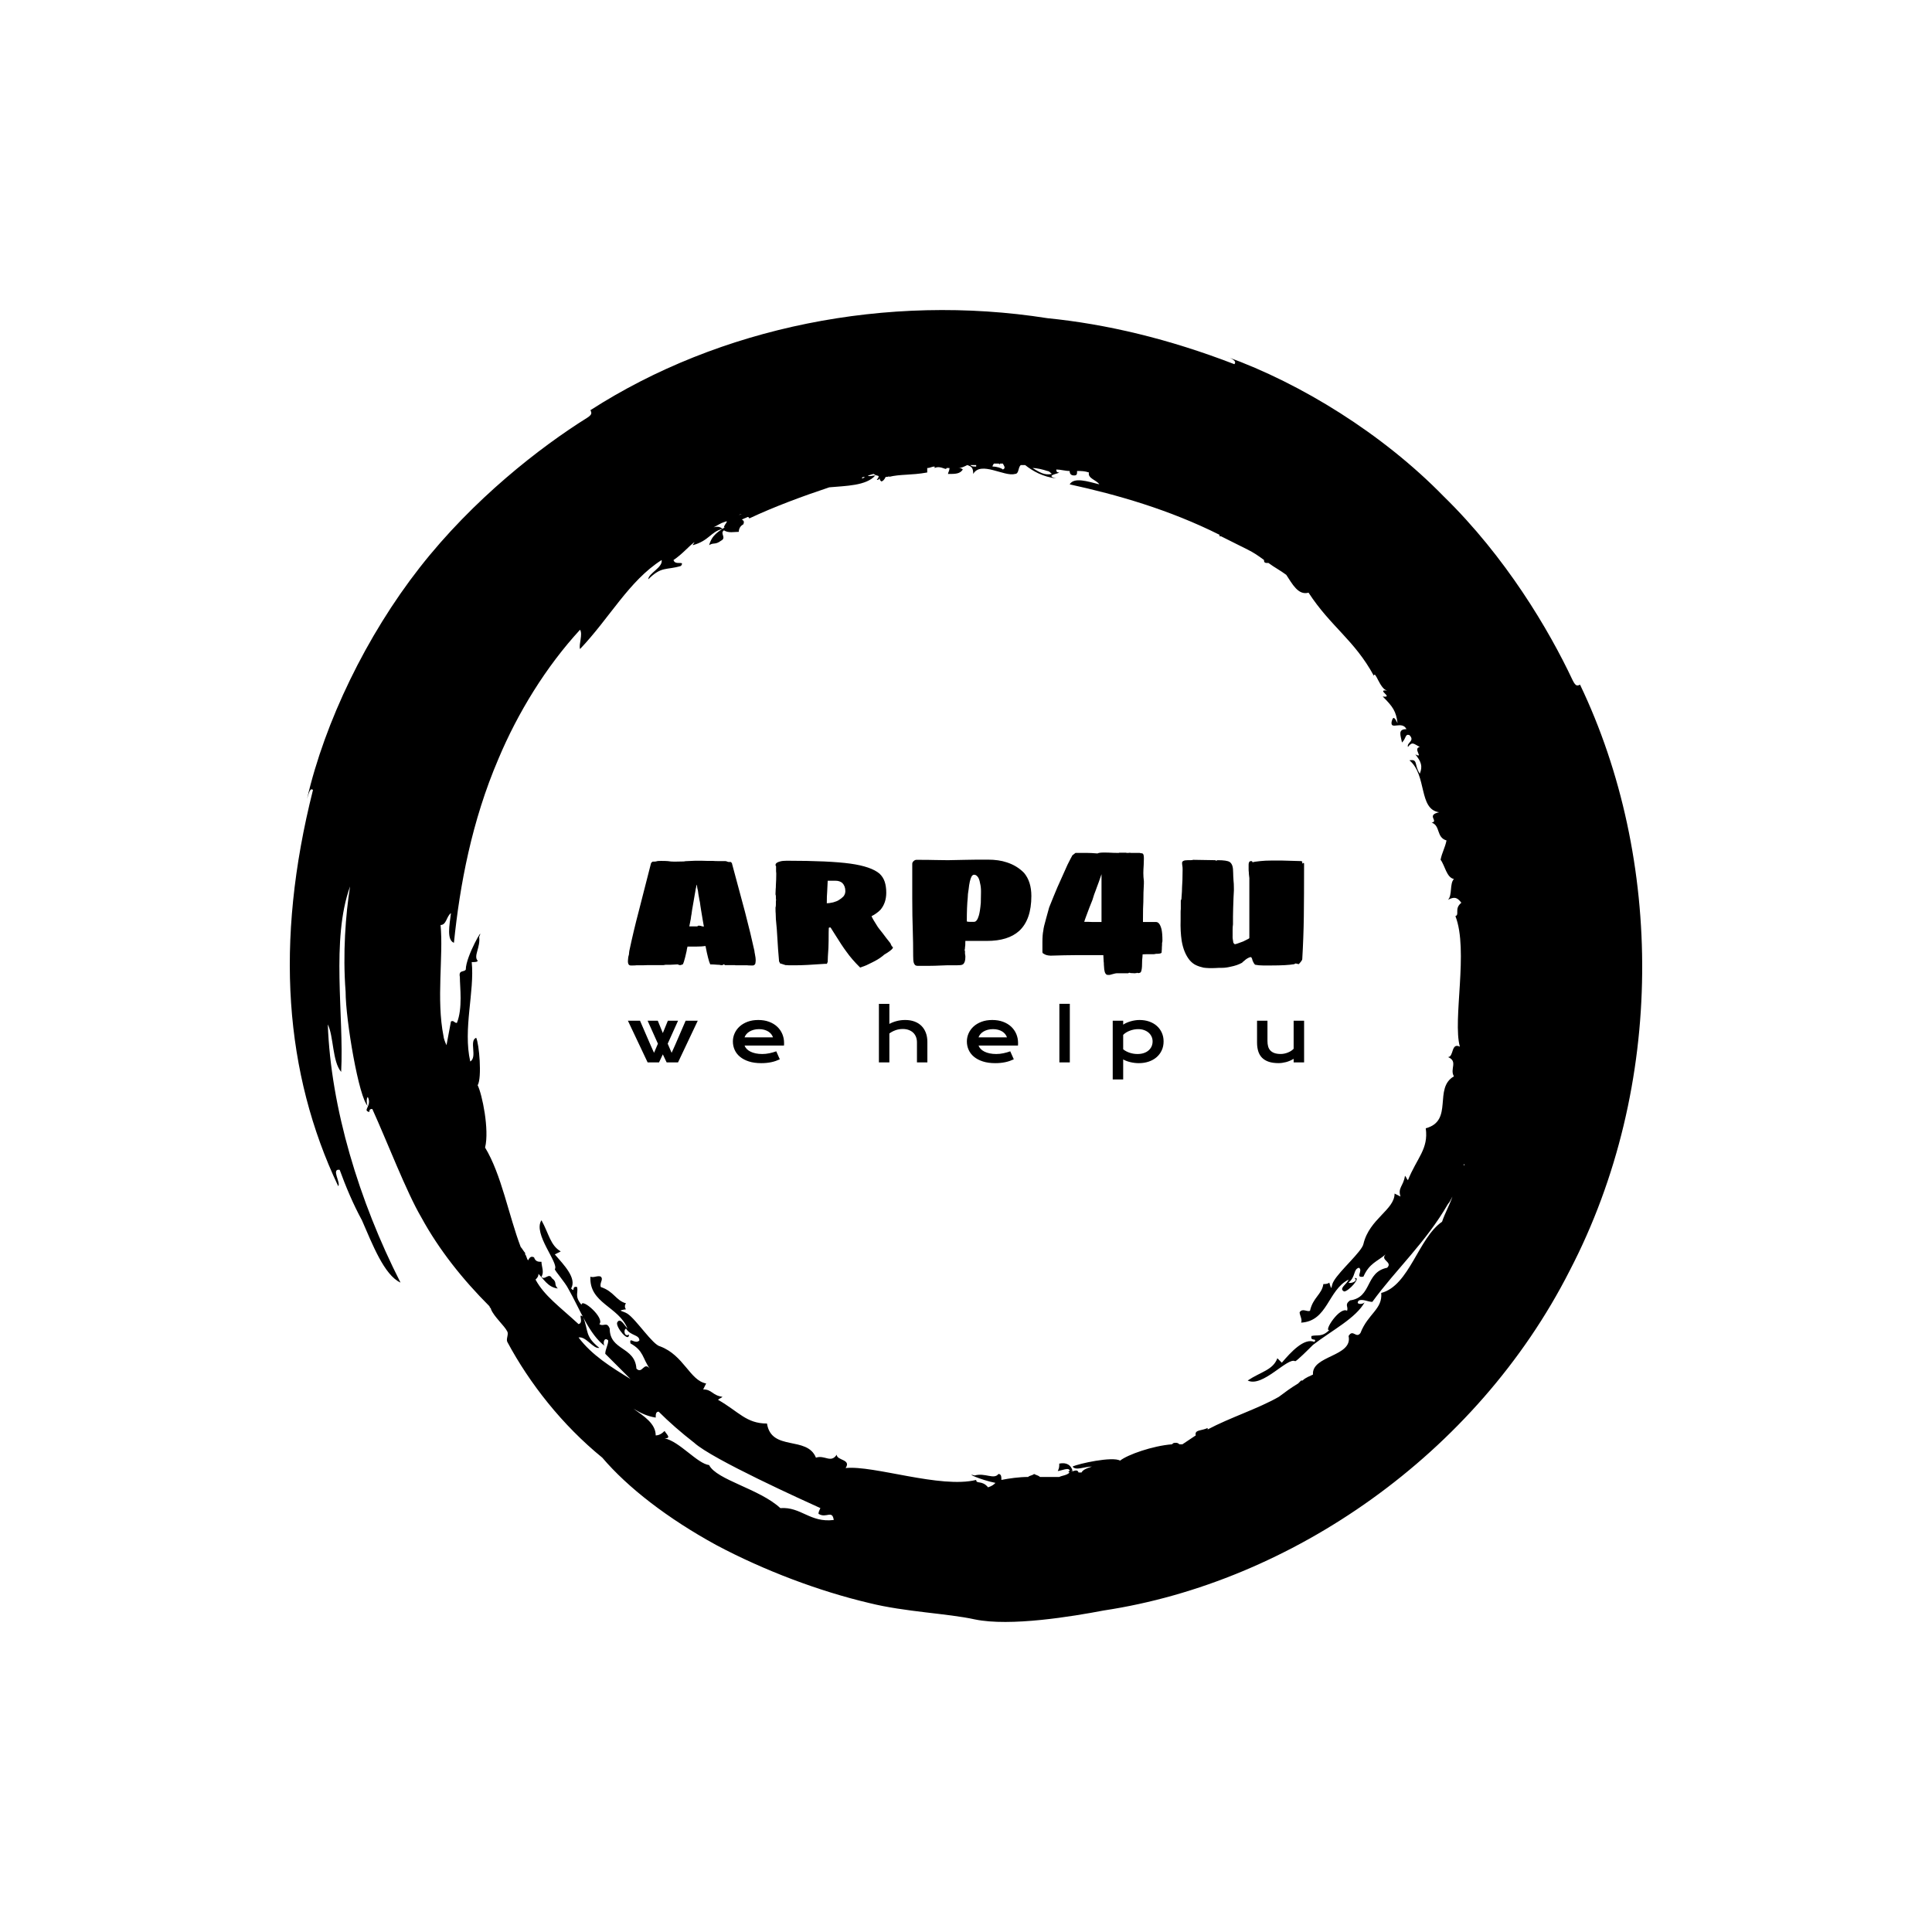 <?xml version="1.0" encoding="UTF-8" standalone="no"?><svg xmlns="http://www.w3.org/2000/svg" version="1.1" xmlns:xlink="http://www.w3.org/1999/xlink" xmlns:svgjs="http://svgjs.dev/svgjs" width="1000" height="1000" viewBox="0 0 1000 1000"><rect width="1000" height="1000" fill="#ffffff"></rect><g transform="matrix(0.7,0,0,0.7,150,106.25)"><svg viewBox="0 0 320 360" data-background-color="#282634" preserveAspectRatio="xMidYMid meet" height="1125" width="1000" xmlns="http://www.w3.org/2000/svg" xmlns:xlink="http://www.w3.org/1999/xlink"><g id="tight-bounds" transform="matrix(1,0,0,1,0,0)"><svg viewBox="0 0 320 360" height="360" width="320"><g><svg></svg></g><g><svg viewBox="0 0 320 360" height="360" width="320"><g><path xmlns="http://www.w3.org/2000/svg" d="M165.217 303.356c-1.404-1.755-2.809-0.702-2.808-1.755-8.426 2.106-24.223-3.511-30.894-2.809 1.404-2.106-2.106-1.755-2.106-3.159-1.404 2.106-2.809 0-4.915 0.702-2.106-5.266-10.532-1.404-11.585-8.075-4.915 0-6.67-2.809-11.586-5.617 0.351-0.351 0.702-0.351 1.054-0.702-2.457-0.351-2.457-1.755-4.564-1.755l0.702-1.405c-3.862-0.702-5.266-6.67-10.883-8.776-1.755-0.351-5.617-6.319-7.723-7.724-1.053-0.702-2.809-0.702-0.352-1.053-0.351-0.351-0.351-1.053 0-1.404-2.457-0.702-2.809-2.809-5.968-3.862-0.351-1.053 0.702-1.755 0-2.457-0.702-0.351-1.755 0.351-2.457 0-0.351 6.319 6.67 7.021 8.777 12.287-0.702-0.702-1.755-2.809-2.458-1.404-0.351 1.053 2.809 4.915 2.809 2.808-1.053 0.702-1.404-1.053-0.703-1.404 1.053 1.755 3.16 1.404 3.16 2.809-1.053 1.053-2.457-1.053-2.106 0.702 3.16 1.755 2.809 3.511 4.563 5.968-1.404-1.755-1.755 1.404-3.159 0-0.351-5.266-6.319-4.213-6.319-9.479-0.702-1.755-1.404-0.351-2.458-1.053 1.404-1.404-4.213-6.319-4.213-4.564-1.755-2.106-0.702-2.809-1.053-4.213-1.404-0.351-0.351 1.404-1.404 0.351 1.404-2.457-1.755-5.617-3.862-8.074l1.405-0.702c-2.457-1.404-2.809-4.213-4.564-7.373-2.106 3.16 4.213 10.181 3.159 11.585 0 0.351 2.457 3.16 3.16 4.564 2.809 4.915 4.915 10.883 8.777 13.692-0.702-0.351-0.351-2.457 0.702-1.404 0 1.053-0.702 2.106-0.702 3.159 2.106 2.106 3.862 3.862 5.968 5.968-4.564-2.809-9.128-5.617-12.288-9.83 1.755-0.351 3.511 2.809 4.915 2.458-3.511-2.809-2.457-3.862-3.861-7.372-1.404-1.053 0.351 1.404-1.054 1.755-4.564-4.213-8.075-6.67-10.181-10.532 0.351-0.351 0.702-0.702 0.703-1.404-0.351-0.351-0.351-0.351-0.703-0.702 2.106 2.106 2.809 3.862 5.266 4.212-1.053-1.053 0-1.404-1.404-2.457-0.702-1.404-1.755 0.702-2.457-0.351 0.702-1.053 0-2.457 0-3.511-0.702 0-1.404 0-1.756-1.053-0.702-0.351-1.053 0-1.404 0.702-0.351-0.351-0.351-1.053-0.702-1.404v-0.351c-0.351-0.351-0.702-1.053-1.053-1.405-2.809-7.372-4.564-17.202-8.426-23.521 1.053-4.213-0.702-12.638-1.755-14.745 1.053-1.755 0.351-9.83-0.351-11.234-1.755 0.702 0.351 4.564-1.404 5.617-1.755-7.723 1.053-16.5 0.351-23.521 0.702 0 1.404 0 1.404-0.351-1.053-1.053 0.702-3.16 0.351-5.617 1.404-3.16-3.16 4.564-3.16 7.723-0.351 0.702-1.755 0-1.404 1.756 0 2.457 0.702 7.372-0.702 10.883-0.702 0-0.702-0.702-1.404-0.351-0.351 1.755-0.702 3.862-1.053 5.617-0.351-0.702-0.702-1.755-0.703-2.107-1.755-8.777 0-18.958-0.702-26.33 1.404 0 1.404-2.106 2.458-2.808-0.351 2.809-1.053 6.319 0.702 7.021 1.404-13.692 4.213-28.787 10.532-43.532 4.564-10.883 11.234-21.766 19.308-30.543 0.702 1.053-0.351 3.511 0 4.564 7.021-7.372 11.585-16.149 19.309-21.064 0.351 1.755-3.16 3.16-3.16 4.564 3.16-3.16 4.213-2.106 7.724-3.159 1.053-1.404-1.404 0-1.756-1.405 2.106-1.404 3.511-3.16 4.915-4.212 0 0.351-0.351 0.351-0.351 0.702 3.862-1.053 4.213-3.16 7.022-3.862-0.351-0.351-1.053-0.702-2.107-0.351 0.702-0.351 1.755-1.053 2.809-1.404-0.351 0-0.351 0.351-0.702 0.351 2.106-1.053 0.351 0.351 0.351 1.053 0.351 0 0.702-0.351 0.702-0.351-2.106 1.404-3.511 2.106-4.213 4.564 1.053-0.702 1.404 0 2.809-1.054 1.404-0.702-0.351-1.755 0.702-2.457 1.053 0.702 2.457 0.351 3.51 0.351 0-0.702 0.351-1.404 1.054-1.755 0.351-0.702 0-1.053-0.352-1.053 0.351-0.351 0.702-0.351 1.405-0.703 0 0 0.351 0 0.351 0.351 5.968-2.809 12.638-5.266 18.957-7.372 3.862-0.351 8.777-0.351 10.883-2.808-0.702 0-1.404 0.351-1.755 0 0.351 0 1.053-0.351 1.404-0.351 0.702 0.702 1.755 0 0.702 1.404 0.351 0 0.351 0 0.703-0.351 0 0.351 0 0.351 0.351 0.702 0.351 0 0.702-0.351 1.053-1.053 0.351 0 0.702 0 1.053-0.351l-0.351 0.351c2.809-0.702 5.266-0.351 9.128-1.054 0-0.351 0-0.702 0-1.053 0.702 0 1.053-0.351 1.755-0.351v0.351c1.404-0.702 2.809 0.702 2.808 0 0.351 0 0.351 0 0.703 0 0 0.702-0.351 1.053-0.351 1.405 1.755 0 2.809 0 3.51-1.054-0.351-0.351-0.702-0.351-1.053-0.351 0.702 0 1.404-0.351 2.106-0.702 1.053 0.351 1.404 0.702 1.405 2.107 1.755-3.16 7.372 0.702 9.829 0 1.053 0 0.702-1.404 1.405-2.107 0.351 0 0.702 0 1.053 0 1.755 1.404 4.213 2.809 7.372 3.16-2.809-0.702 0.351-1.053 0.702-1.405-0.702 0-0.702-0.351-0.702-0.702 1.053 0 2.106 0.351 3.16 0.351 0 0.702 0.351 1.053 1.053 1.054 0.702 0 0.702-0.351 0.702-1.054 1.053 0 1.755 0 2.809 0.351-0.351 1.404 1.755 1.755 2.457 2.809-2.809-0.702-5.968-1.755-7.021 0 11.234 2.457 23.521 5.968 35.457 11.936 0 0 0 0 0 0.351h0.352c2.106 1.053 4.213 2.106 6.319 3.16 1.404 0.702 2.457 1.404 3.861 2.457 0 0.351 0 0.702 0.703 0.702h0.351c1.404 1.053 2.809 1.755 4.212 2.809 1.404 2.106 2.809 4.915 5.266 4.213 5.266 8.075 10.883 11.234 15.447 19.659 0.351-1.404 1.404 3.16 3.16 3.511-2.809-0.351 1.755 1.755-1.053 1.404 2.457 2.457 3.16 3.511 3.51 6.319-0.702-1.404-1.053-1.755-1.404-0.351-0.351 2.106 2.457-0.351 3.511 1.756-2.106 0-1.404 1.404-1.054 3.159 1.053-1.053 0.702-2.106 1.756-1.755 1.404 1.404-0.702 1.755-0.351 2.809 1.053-1.404 1.404-0.702 2.808 0-1.755 0.351 1.053 2.809-1.053 1.755 1.404 1.755 1.755 2.809 1.053 4.564-1.404-2.106-0.351-3.511-2.457-3.16 4.213 3.511 2.106 11.585 7.021 12.287-3.16 0.702 0 2.106-1.755 2.458 2.106 0.702 1.053 3.511 3.51 4.213-0.351 1.755-1.053 2.809-1.404 4.563 1.053 1.404 1.404 4.213 3.16 4.564-1.053 1.053-0.351 3.862-1.404 4.915 1.404-0.702 2.106-0.702 3.159 0.702-1.755 1.404-0.351 2.809-1.404 3.16 3.16 8.075-0.702 24.575 1.053 30.894-2.106-1.053-1.404 2.457-2.808 2.457 2.457 1.053 0.351 2.809 1.404 4.564-4.915 2.809 0 10.532-6.67 12.287 0.702 4.915-2.106 7.021-4.213 12.288-0.351-0.351-0.351-0.702-0.702-1.054-0.351 2.457-1.755 2.809-1.054 4.915l-1.404-0.702c0 3.862-5.968 5.968-7.372 11.936-0.351 1.755-5.617 6.319-7.022 8.777-0.702 1.053-0.351 2.809-1.053 0.351-0.351 0.351-1.053 0.351-1.404 0.351-0.351 2.457-2.457 3.16-3.16 6.319-0.702 0.351-1.755-0.702-2.457 0.351 0 0.702 0.702 1.755 0.351 2.458 6.319-0.351 6.319-7.723 11.234-10.181-0.351 1.053-2.457 2.106-1.053 2.808 1.053 0 4.213-3.511 2.457-3.159 1.053 0.702-1.053 1.404-1.404 1.053 1.755-1.404 1.053-3.16 2.458-3.511 1.053 0.702-1.053 2.457 1.053 2.107 1.404-3.16 3.16-3.511 5.266-5.266-1.404 1.404 1.755 1.755 0.351 3.159-5.266 1.053-3.511 7.021-8.777 7.724-1.404 1.053-0.351 1.404-0.702 2.457-1.755-1.053-5.617 4.915-4.213 4.564-1.755 1.755-2.809 1.053-4.212 1.404-0.351 1.404 1.404 0.351 0.702 1.405-2.457-1.053-5.617 2.457-7.724 4.915l-1.053-1.054c-1.053 2.809-3.862 3.16-7.021 5.266 3.511 1.755 9.479-5.617 11.234-4.564 0.351 0 3.16-2.809 4.213-3.861 4.564-3.511 10.181-6.319 12.287-10.181-0.351 0.702-2.457 0.702-1.404-0.351 1.053-0.351 2.106 0.351 3.159 0.351 5.617-7.723 12.638-14.043 17.905-23.17 0.351-0.351 0.702-1.053 1.053-1.756-0.702 2.106-1.755 3.862-2.458 5.968-5.617 3.862-7.723 15.096-14.393 16.851 0.351 3.862-3.16 4.915-4.915 9.479-1.053 1.404-1.755-1.053-2.809 0.702 1.053 4.915-8.777 4.564-8.425 9.128-0.702 0.351-1.755 0.702-2.458 1.404h-0.351c-0.351 0.351-0.351 0.351-0.702 0.702-1.755 1.053-3.16 2.106-4.564 3.16-4.915 2.809-11.585 4.915-16.851 7.723v-0.351c-1.404 0.702-3.16 0.351-2.809 1.756-1.053 0.702-2.106 1.404-3.159 2.106-0.351 0-0.351 0-0.702 0 0 0-0.351-0.351-0.702-0.351-0.702 0-0.702 0-1.054 0.351-4.564 0.351-10.532 2.457-12.287 3.862-1.755-1.053-9.83 0.702-11.234 1.404 0.702 1.053 2.809 0 4.564 0-1.053 0.351-2.106 0.702-2.458 1.404-0.351 0-0.351 0-0.702 0-0.351-1.053-1.404 0-1.755-0.351h0.351c-0.351-1.404-1.404-2.106-3.16-1.755 0 0.702 0 1.053-0.351 1.755 0.702 0 2.809-1.053 2.809 0-0.351 0-0.351 0.351 0 0.351-0.702 0.702-1.755 0.702-2.458 1.054-1.404 0-3.16 0-4.563 0-0.351-0.351-0.702-0.351-1.405-0.703-0.351 0.351-1.053 0.351-1.404 0.703-2.106 0-4.564 0.351-6.319 0.702 0-0.702 0-1.404-0.702-1.405-1.053 1.404-3.16-0.351-5.617 0.352-2.457-0.702 1.404 1.053 4.915 1.755-0.351 0.351-0.702 0.702-1.756 1.053M116.068 308.271c-4.915-4.564-15.096-6.67-16.851-10.181-2.809-0.351-7.021-5.617-10.532-6.319 1.755 0 0.351-1.053 0-1.755-0.702 0.702-1.404 1.053-2.106 1.053 0-2.809-2.809-4.564-5.266-6.319 1.755 1.053 3.16 1.755 5.266 2.106 0-0.702 0-1.404 0.702-1.404 2.457 2.457 5.266 4.915 8.425 7.372 4.213 3.862 25.979 13.692 29.841 15.447 0 0-0.702 1.404-0.351 1.404 1.755 1.053 3.16-1.053 3.511 1.404-5.617 0.702-7.723-3.16-12.639-2.808M277.909 226.824v0.351 0c-0.351 0 0-0.351 0-0.351M136.079 64.281c-0.351 0.351-0.702 0.351-0.702 0.351 0-0.351 0.351-0.351 0.702-0.351M129.409 66.036c0 0.351 0 0.351 0 0 0 0.351 0 0.351 0 0 0 0.351 0 0 0 0M106.238 73.408v0c0.351-0.351 0.351-0.351 0.703-0.351-0.351 0-0.702 0.351-0.703 0.351M162.409 61.823c-0.702 0-1.053 0-1.404-0.351 0.351 0 0.702 0 1.053 0h0.351c0 0 0 0 0 0.351M168.728 62.525c-0.351-0.351-1.404-0.702-2.457-0.702 0-0.351 0.351-0.702 0.351-0.702 0.351 0 0.702 0 1.053 0 0 0 0.351 0 0.351 0.351 0 0 0 0 0-0.351 0.351 0 0.351 0 0.702 0 0.351 0.702 0.702 1.053 0 1.404M180.313 63.579c-1.755 0.351-2.809-0.351-4.564-1.405 1.053 0 2.457 0.351 3.511 0.702 0.351 0 0.702 0.351 1.053 0.703M305.292 113.43c-0.702 0.351-1.053 0.351-1.755-1.053-5.617-11.936-15.798-29.138-30.543-43.532-14.394-14.745-33.702-26.681-51.255-33.001 1.053 0.351 2.457 1.053 1.755 1.756-15.447-5.968-30.192-9.479-44.234-10.883-37.915-5.968-77.585 2.106-108.128 21.766 0.351 0.702 0.351 1.053-0.702 1.755-11.234 7.021-27.032 19.309-39.671 35.458-12.638 16.149-22.468 36.511-26.681 54.766 0.351-1.053 0.702-2.809 1.405-2.107-9.128 36.16-6.67 67.053 5.968 93.735 0.702-0.702-1.755-4.213 0.351-3.862 1.404 3.862 3.16 8.075 5.266 11.936 2.457 5.617 5.266 12.989 9.128 14.745-9.83-19.309-16.5-41.426-17.203-61.085 1.404 2.809 1.053 8.777 3.16 11.234 0.702-13.34-2.457-31.245 2.106-43.883-1.053 6.67-1.755 15.798-1.053 24.925 0 6.67 3.16 25.277 5.266 27.032-0.351-0.351-0.351-2.106 0-2.106 1.053 2.106-1.404 3.16 0.351 3.511 0-0.702 0.351-0.702 0.702-0.703 3.511 7.723 8.075 19.66 11.585 25.628 4.213 7.723 9.83 14.745 16.149 21.064 0 0.351 0.351 0.351 0.352 0.702 0.702 1.755 3.16 3.862 3.861 5.266 0.351 0.702-0.351 1.755 0 2.458 5.266 9.83 12.989 19.66 22.468 27.383 5.968 7.021 15.447 14.394 27.032 20.713 11.234 5.968 24.223 10.883 36.16 13.691 8.426 2.106 18.606 2.457 24.926 3.862 8.426 1.755 23.17-0.702 30.542-2.107 44.234-6.67 88.117-36.862 110.235-80.393 22.819-43.883 22.117-97.596 2.457-138.671" fill="#000000" fill-rule="nonzero" stroke="none" stroke-width="1" stroke-linecap="butt" stroke-linejoin="miter" stroke-miterlimit="10" stroke-dasharray="" stroke-dashoffset="0" font-family="none" font-weight="none" font-size="none" text-anchor="none" style="mix-blend-mode: normal" data-fill-palette-color="tertiary"></path></g><g transform="matrix(1,0,0,1,80,153.156)"><svg viewBox="0 0 160 53.687" height="53.687" width="160"><g><svg viewBox="0 0 160 53.687" height="53.687" width="160"><g><svg viewBox="0 0 160 53.687" height="53.687" width="160"><g><svg viewBox="0 0 160 53.687" height="53.687" width="160"><g id="textblocktransform"><svg viewBox="0 0 160 53.687" height="53.687" width="160" id="textblock"><g><svg viewBox="0 0 160 28.956" height="28.956" width="160"><g transform="matrix(1,0,0,1,0,0)"><svg width="160" viewBox="2.615 -31 185.925 33.65" height="28.956" data-palette-color="#ff4057"><path d="M3.4 0.05Q2.45 0.05 2.65-1.65L2.65-1.65Q2.65-2.25 2.9-3L2.9-3Q2.9-3.35 2.95-3.58 3-3.8 3-3.95L3-3.95Q4.15-9.4 5.55-14.7L5.55-14.7 8.95-28Q8.95-28.1 9.1-28.25 9.25-28.4 9.4-28.5L9.4-28.5 9.75-28.5Q10.35-28.5 10.7-28.65L10.7-28.65Q11-28.7 11.75-28.7L11.75-28.7Q12.95-28.7 13.55-28.65L13.55-28.65Q14.45-28.5 15.4-28.5L15.4-28.5 18-28.55Q18.4-28.65 18.95-28.65L18.95-28.65 21.15-28.75 22.8-28.75Q23.75-28.75 24.65-28.7L24.65-28.7 26.05-28.7Q26.55-28.65 27.5-28.65L27.5-28.65 29.4-28.65Q29.55-28.65 29.7-28.6 29.85-28.55 29.95-28.5L29.95-28.5Q30.15-28.4 30.45-28.4L30.45-28.4 30.9-28.4Q31.25-28.15 31.25-27.9L31.25-27.9 34.8-14.7Q36.45-8.35 37.4-3.95L37.4-3.95Q37.4-3.7 37.55-3L37.55-3Q37.75-2 37.75-1.4L37.75-1.4Q37.75-1.05 37.65-0.45L37.65-0.45Q37.4 0.05 36.95 0.05L36.95 0.05 36.4 0.05Q35.75 0.05 35.4 0L35.4 0 34.3 0 33.25 0 32.4 0Q32.05 0 32-0.05L32-0.05 29.25-0.05 29.2-0.15Q29.1-0.25 28.9-0.25L28.9-0.25 28.75-0.15Q28.75-0.05 28.65-0.05L28.65-0.05 28.5-0.05 28.15-0.05Q27.9-0.15 27.25-0.15L27.25-0.15Q26.05-0.25 25.25-0.25L25.25-0.25Q24.7-1.4 23.95-5.3L23.95-5.3Q22.9-5.15 21.55-5.15L21.55-5.15 20.25-5.15 19-5.15Q18.8-4.4 18.75-3.9L18.75-3.9Q18.7-3.65 18.35-2.2 18-0.75 17.7-0.25L17.7-0.25 17.4-0.15Q17.25-0.1 17.15-0.08 17.05-0.05 17.05-0.05L17.05-0.05 16.95-0.05Q16.65-0.05 16.55-0.15L16.55-0.15Q16.35-0.25 16.3-0.25L16.3-0.25 14.4-0.15 13-0.15Q12.75-0.1 12.6-0.08 12.45-0.05 12.4-0.05L12.4-0.05 8.4-0.05 8-0.05Q7.55 0 6.15 0L6.15 0 4.95 0Q4.65 0.05 4 0.05L4 0.05 3.4 0.05ZM23.5-10.65Q23.2-12.35 23.15-12.65L23.15-12.65 22.75-15.05Q22.65-15.75 22.55-16.32 22.45-16.9 22.4-17.4L22.4-17.4Q22.25-18 22.18-18.53 22.1-19.05 22-19.5L22-19.5Q21.95-19.8 21.9-20.28 21.85-20.75 21.75-20.95L21.75-20.95 21.65-21.55Q21.65-21.75 21.55-21.9L21.55-21.9 21.5-22.2Q21.4-21.9 21.4-21.9L21.4-21.9 21.4-21.7 21.4-21.55Q21.4-21.5 21.35-21.38 21.3-21.25 21.25-20.95L21.25-20.95Q21.2-20.7 21.15-20.33 21.1-19.95 21-19.5L21-19.5 20.65-17.45 20.25-15.15 20.1-14.05Q20-13.65 19.9-12.75L19.9-12.75Q19.45-10.5 19.5-10.7L19.5-10.7 21.7-10.7Q21.75-10.75 21.85-10.83 21.95-10.9 22-10.9L22-10.9 22.15-10.9Q22.4-10.9 22.58-10.85 22.75-10.8 22.9-10.75L22.9-10.75Q23.2-10.65 23.5-10.65L23.5-10.65ZM66.4 0.55Q64.2-1.6 62.65-3.8L62.65-3.8Q61.55-5.25 59.25-8.95L59.25-8.95 58.4-10.3Q58.35-10.35 58.32-10.38 58.3-10.4 58.3-10.4L58.3-10.4 58.05-10.4 57.85-10.3Q57.8-9.65 57.8-6.8L57.8-6.8Q57.8-4.95 57.6-2.45L57.6-2.45 57.55-0.95Q57.35-0.4 57.3-0.4L57.3-0.4 56.95-0.4 56.8-0.4Q51.3 0 48.8 0L48.8 0 48.05 0 47.1 0Q46.55 0 46.3-0.05L46.3-0.05 45.95-0.05 44.4-0.55 44.3-0.9Q44.2-0.9 44.17-1.1 44.15-1.3 44.15-1.4L44.15-1.4Q44-3.5 43.9-4.45L43.9-4.45Q43.7-7.15 43.65-8.4L43.65-8.4Q43.55-9.6 43.55-9.95L43.55-9.95 43.3-12.7 43.25-14.2Q43.2-14.65 43.2-15.45L43.2-15.45 43.2-15.9Q43.3-16.15 43.3-16.7L43.3-16.7 43.3-17.55Q43.35-17.75 43.35-18L43.35-18 43.3-18.4 43.3-18.9Q43.3-19.25 43.2-19.45L43.2-19.45 43.2-19.75 43.25-21Q43.3-21.35 43.3-22.05L43.3-22.05Q43.4-23.55 43.4-24.9L43.4-24.9 43.4-25.4Q43.35-25.55 43.35-26.05L43.35-26.05 43.35-26.75 43.35-27.25Q43.2-27.4 43.2-27.55L43.2-27.55Q43.2-28.25 44.45-28.55L44.45-28.55Q45.1-28.75 46.3-28.75L46.3-28.75Q58-28.75 63.8-27.95L63.8-27.95Q69.5-27.15 71.8-25.2L71.8-25.2Q72.8-24.25 73.22-22.98 73.65-21.7 73.65-19.95L73.65-19.95Q73.65-17.15 72.05-15.25L72.05-15.25Q71-14.2 69.6-13.5L69.6-13.5Q69.9-12.75 71.35-10.5L71.35-10.5Q71.65-10.15 71.92-9.75 72.2-9.35 72.6-8.9L72.6-8.9Q73.55-7.6 74.8-6.05L74.8-6.05Q74.85-5.85 75.2-5.2L75.2-5.2Q75.45-5.1 75.47-4.98 75.5-4.85 75.4-4.65L75.4-4.65Q75-4.05 73.05-2.9L73.05-2.9Q72.8-2.65 72.45-2.4L72.45-2.4Q71.45-1.6 69.7-0.75L69.7-0.75Q68.1 0.1 66.95 0.45L66.95 0.45Q66.5 0.7 66.4 0.55L66.4 0.55ZM57.3-17.05Q57.95-17.05 59.05-17.3L59.05-17.3Q60.1-17.6 60.55-17.9L60.55-17.9Q61.3-18.35 61.85-18.9L61.85-18.9Q62.4-19.55 62.4-20.4L62.4-20.4Q62.4-21.8 61.55-22.65L61.55-22.65Q60.8-23.25 59.7-23.25L59.7-23.25 57.55-23.25Q57.55-22.6 57.45-21.2L57.45-21.2 57.4-20.15Q57.3-19.15 57.3-17.05L57.3-17.05ZM82.2 0.15Q81.45 0.15 81.2-0.75L81.2-0.75Q81.05-1.25 81.05-2.55L81.05-2.55Q81.05-6.4 80.95-9.25L80.95-9.25Q80.8-13.6 80.8-18.3L80.8-18.3 80.8-27.9Q80.8-28.3 81.17-28.65 81.55-29 81.95-29L81.95-29Q85.55-29 86.95-28.95L86.95-28.95 90.6-28.9Q92.1-28.9 95.6-29L95.6-29Q97.4-29.05 101.55-29.05L101.55-29.05Q104.6-29.05 106.8-28.3L106.8-28.3Q109.6-27.4 111.55-25.4L111.55-25.4Q113.55-23 113.55-19.05L113.55-19.05Q113.55-12.55 110.2-9.45L110.2-9.45Q107.15-6.7 101.35-6.7L101.35-6.7 95.4-6.7Q95.4-5.2 95.3-4.9L95.3-4.9Q95.3-4.55 95.25-4.4 95.2-4.25 95.2-4.2L95.2-4.2Q95.2-4.05 95.3-3.9L95.3-3.9 95.3-3.2 95.4-2.55 95.4-2.2Q95.4-0.85 94.8-0.3L94.8-0.3Q94.55-0.1 94.07-0.05 93.6 0 93.05 0L93.05 0 90.35 0 88.95 0.05Q86.85 0.15 85.55 0.15L85.55 0.15 82.2 0.15ZM96.6-11.95L97.8-11.95Q98.6-11.95 99.1-13.65L99.1-13.65Q99.45-14.8 99.65-17.2L99.65-17.2Q99.7-18.4 99.7-20L99.7-20 99.7-20.45Q99.7-21.55 99.45-22.55L99.45-22.55Q99.2-24.05 98.6-24.55L98.6-24.55Q98.25-24.9 97.8-24.9L97.8-24.9Q97.4-24.9 97.1-24.4L97.1-24.4Q96.55-23.35 96.3-20.9L96.3-20.9Q96.05-19.5 96.05-18.5L96.05-18.5Q95.8-16.2 95.8-12.05L95.8-12.05Q95.8-12.05 95.87-12.03 95.95-12 96.05-12L96.05-12Q96.1-11.95 96.6-11.95L96.6-11.95ZM134.59 2.65Q133.79 2.65 133.59 1.15L133.59 1.15Q133.59 0.8 133.54 0.5 133.49 0.2 133.49-0.15L133.49-0.15Q133.49-0.8 133.44-0.95L133.44-0.95 133.34-2.8 133.14-2.8 129.59-2.8Q124.99-2.8 122.59-2.75L122.59-2.75Q121.44-2.75 118.84-2.65L118.84-2.65Q117.59-2.7 116.99-3.15L116.99-3.15Q116.59-3.3 116.59-3.65L116.59-3.65 116.59-6.3Q116.59-8.45 116.84-9.55L116.84-9.55Q116.89-10.4 117.64-13L117.64-13 118.44-15.9 118.74-16.65Q118.89-17.1 119.69-19L119.69-19 120.69-21.4 123.49-27.65Q124.54-29.75 124.84-30.25L124.84-30.25Q124.89-30.3 125.24-30.55L125.24-30.55Q125.39-30.65 125.49-30.75 125.59-30.85 125.69-30.9L125.69-30.9 128.84-30.9Q129.94-30.9 131.74-30.75L131.74-30.75Q132.14-31 133.44-31L133.44-31Q134.84-31 135.44-30.95L135.44-30.95Q136.09-30.9 137.49-30.9L137.49-30.9 137.59-30.9 137.69-30.95 139.59-30.95Q139.69-30.9 139.89-30.9L139.89-30.9 140.24-30.9Q140.64-31 140.94-30.9L140.94-30.9 141.19-30.9 141.84-30.9 142.59-30.9 143.34-30.9Q143.59-30.8 143.89-30.8L143.89-30.8Q144.34-30.8 144.44-30.15L144.44-30.15Q144.49-29.9 144.49-29.3L144.49-29.3 144.44-27.6Q144.34-26.2 144.34-25.35L144.34-25.35Q144.34-24.3 144.49-23.15L144.49-23.15 144.49-22.45Q144.34-20.05 144.34-17.4L144.34-17.4Q144.24-16.05 144.24-12.75L144.24-12.75 144.24-11.9 147.84-11.9Q148.84-11.9 149.34-9.9L149.34-9.9Q149.59-8.8 149.59-6.8L149.59-6.8Q149.59-6.45 149.49-6.15L149.49-6.15Q149.49-5.4 149.44-5L149.44-5Q149.44-4.25 149.39-4L149.39-4Q149.39-3.55 149.34-3.45 149.29-3.35 148.99-3.25L148.99-3.25Q148.64-3.15 147.74-3.15L147.74-3.15Q147.49-3.05 147.14-3.05L147.14-3.05 145.64-3.05Q144.64-3.05 144.14-3L144.14-3 144.09-2.2Q143.99-1.55 143.99-0.45L143.99-0.45Q143.99 1.3 143.64 1.9L143.64 1.9Q143.39 2.15 142.84 2.15L142.84 2.15Q142.79 2.15 142.74 2.1 142.69 2.05 142.69 2.05L142.69 2.05Q142.59 2.05 142.49 2.15L142.49 2.15 142.34 2.15Q142.14 2.15 142.09 2.2L142.09 2.2 141.09 2.15 140.84 2.15Q140.69 2.05 140.49 2.05L140.49 2.05Q140.34 2.05 140.19 2.2L140.19 2.2 136.94 2.2 136.59 2.25Q136.19 2.35 135.82 2.45 135.44 2.55 135.09 2.65L135.09 2.65 134.59 2.65ZM130.39-11.9L132.84-11.9 132.84-25.05 132.09-22.9Q131.79-22.1 131.57-21.5 131.34-20.9 131.19-20.45L131.19-20.45Q130.84-19.65 130.34-17.95L130.34-17.95Q129.59-16.15 128.64-13.55L128.64-13.55Q128.19-12.35 128.09-11.95L128.09-11.95Q129.59-11.95 130.39-11.9L130.39-11.9ZM164.29 0.75Q162.29 0.85 160.89 0.65L160.89 0.65Q159.74 0.4 158.79-0.05 157.84-0.5 157.04-1.45L157.04-1.45Q155.44-3.45 154.89-6.7L154.89-6.7Q154.49-9.35 154.59-12.5L154.59-12.5 154.59-14.7Q154.59-15.15 154.64-15.4L154.64-15.4 154.64-16.4 154.64-17.3 154.64-17.8 154.79-18.15Q154.79-18.2 154.82-18.3 154.84-18.4 154.84-18.65L154.84-18.65Q154.99-20.45 154.99-21.55L154.99-21.55 155.09-23.4Q155.14-24.65 155.14-26.3L155.14-26.3Q155.14-26.95 155.09-27.2L155.09-27.2Q154.99-27.8 154.99-28.15L154.99-28.15Q154.99-28.9 156.54-28.9L156.54-28.9 157.24-28.9Q157.84-28.9 158.04-29L158.04-29 164.14-28.9Q164.14-28.9 164.22-28.83 164.29-28.75 164.34-28.75L164.34-28.75 164.74-28.9Q167.34-28.9 168.09-28.4L168.09-28.4Q168.59-28.05 168.82-27.35 169.04-26.65 169.04-25.45L169.04-25.45Q169.04-24.65 169.14-23.25L169.14-23.25Q169.24-22.55 169.24-21.05L169.24-21.05 169.24-20.55Q169.14-19.1 169.04-15.8L169.04-15.8 168.99-13.4 168.99-11.25Q168.89-10.65 168.89-9.65L168.89-9.65 168.89-8.9 168.89-8.15Q168.84-7.45 169.09-6.2L169.09-6.2Q169.34-5.8 169.54-5.8L169.54-5.8Q169.84-5.8 171.79-6.55L171.79-6.55 172.99-7.15Q173.49-7.35 173.49-7.55L173.49-7.55 173.49-24Q173.34-25.05 173.34-25.65L173.34-25.65Q173.29-25.9 173.29-26.4L173.29-26.4 173.29-27.15 173.29-27.65Q173.29-28.25 173.54-28.5L173.54-28.5Q173.64-28.65 174.04-28.65L174.04-28.65Q174.14-28.65 174.24-28.58 174.34-28.5 174.34-28.4L174.34-28.4 174.34-28.3Q174.84-28.5 176.49-28.65L176.49-28.65Q177.84-28.8 179.49-28.8L179.49-28.8 180.74-28.8 181.54-28.8 182.49-28.8 187.74-28.65Q187.84-28.65 187.92-28.6 187.99-28.55 187.99-28.5L187.99-28.5Q188.04-28.5 188.04-28.45 188.04-28.4 188.04-28.4L188.04-28.4 188.04-28.15Q187.99-28.15 187.99-28L187.99-28 188.24-28.05Q188.29-28.15 188.39-28.15L188.39-28.15Q188.54-28.15 188.54-27.9L188.54-27.9Q188.54-19.15 188.47-13.38 188.39-7.6 188.04-1.7L188.04-1.7Q188.04-1.45 187.64-0.95L187.64-0.95Q187.44-0.7 187.29-0.55L187.29-0.55Q187.24-0.45 187.14-0.4 187.04-0.35 186.99-0.3L186.99-0.3Q186.94-0.35 186.64-0.43 186.34-0.5 186.14-0.5L186.14-0.5 185.99-0.4Q185.89-0.3 185.79-0.3L185.79-0.3Q183.79 0.05 179.49 0.05L179.49 0.05 177.29 0.05Q176.04 0.05 175.09-0.15L175.09-0.15Q174.74-0.4 174.34-1.4L174.34-1.4Q174.29-1.75 174.14-2L174.14-2Q174.04-2.25 173.89-2.25L173.89-2.25Q173.49-2.25 172.64-1.7L172.64-1.7Q172.54-1.6 172.37-1.48 172.19-1.35 172.04-1.2L172.04-1.2Q171.64-0.9 171.49-0.7L171.49-0.7Q170.14 0.05 168.29 0.4L168.29 0.4Q167.04 0.7 165.99 0.7L165.99 0.7Q164.84 0.7 164.29 0.75L164.29 0.75Z" opacity="1" transform="matrix(1,0,0,1,0,0)" fill="#000000" class="undefined-text-0" data-fill-palette-color="primary" id="text-0"></path></svg></g></svg></g><g transform="matrix(1,0,0,1,0,35.792)"><svg viewBox="0 0 160 17.895" height="17.895" width="160"><g transform="matrix(1,0,0,1,0,0)"><svg width="160" viewBox="0.54 -40.5 467.35 52.27" height="17.895" data-palette-color="#dcdcdc"><path d="M14.18 0L0.54-28.83 8.91-28.83 16.41-11.5 18.6-6.64 21.29-12.94 14.16-28.83 21.19-28.83 24.68-20.29 28.17-28.83 35.21-28.83 28.05-12.94 30.76-6.64 32.96-11.5 40.45-28.83 48.83-28.83 35.18 0 27.32 0 24.68-5.57 22.05 0 14.18 0ZM73.1-14.5L73.1-14.5Q73.1-17.43 74.3-20.1 75.5-22.78 77.74-24.83 79.99-26.88 83.25-28.1 86.51-29.32 90.66-29.32L90.66-29.32Q94.78-29.32 98.09-28.09 101.4-26.86 103.71-24.71 106.01-22.56 107.25-19.65 108.48-16.75 108.48-13.43L108.48-13.43Q108.48-13.01 108.47-12.54 108.46-12.06 108.41-11.67L108.41-11.67 81.16-11.67Q81.62-10.38 82.66-9.3 83.7-8.23 85.26-7.45 86.82-6.67 88.88-6.24 90.93-5.81 93.42-5.81L93.42-5.81Q95.91-5.81 98.37-6.34 100.84-6.86 103.08-7.67L103.08-7.67 105.53-2.15Q104.11-1.49 102.66-0.99 101.2-0.49 99.63-0.16 98.06 0.17 96.33 0.34 94.61 0.51 92.71 0.51L92.71 0.51Q87.85 0.51 84.19-0.66 80.53-1.83 78.06-3.86 75.59-5.88 74.35-8.62 73.1-11.35 73.1-14.5ZM81.16-17.31L100.81-17.31Q100.42-18.51 99.61-19.54 98.79-20.58 97.57-21.35 96.35-22.12 94.73-22.56 93.12-23 91.19-23L91.19-23Q89.14-23 87.46-22.53 85.77-22.07 84.51-21.29 83.24-20.51 82.39-19.48 81.55-18.46 81.16-17.31L81.16-17.31ZM174.02 0L174.02-40.48 181.25-40.48 181.25-26.61Q183.52-27.86 186.32-28.59 189.11-29.32 192.19-29.32L192.19-29.32Q195.75-29.32 198.6-28.27 201.44-27.22 203.42-25.26 205.4-23.29 206.46-20.48 207.52-17.68 207.52-14.16L207.52-14.16 207.52 0 200.32 0 200.32-13.87Q200.32-15.92 199.66-17.61 199-19.31 197.73-20.53 196.46-21.75 194.64-22.42 192.82-23.1 190.53-23.1L190.53-23.1Q187.77-23.1 185.4-22.22 183.03-21.34 181.25-20L181.25-20 181.25 0 174.02 0ZM234.82-14.5L234.82-14.5Q234.82-17.43 236.02-20.1 237.22-22.78 239.46-24.83 241.71-26.88 244.97-28.1 248.23-29.32 252.38-29.32L252.38-29.32Q256.5-29.32 259.81-28.09 263.12-26.86 265.43-24.71 267.73-22.56 268.97-19.65 270.2-16.75 270.2-13.43L270.2-13.43Q270.2-13.01 270.19-12.54 270.17-12.06 270.13-11.67L270.13-11.67 242.88-11.67Q243.34-10.38 244.38-9.3 245.42-8.23 246.98-7.45 248.54-6.67 250.59-6.24 252.65-5.81 255.14-5.81L255.14-5.81Q257.63-5.81 260.09-6.34 262.56-6.86 264.8-7.67L264.8-7.67 267.25-2.15Q265.83-1.49 264.38-0.99 262.92-0.49 261.35-0.16 259.77 0.17 258.05 0.34 256.33 0.51 254.43 0.51L254.43 0.51Q249.57 0.51 245.91-0.66 242.25-1.83 239.78-3.86 237.31-5.88 236.07-8.62 234.82-11.35 234.82-14.5ZM242.88-17.31L262.53-17.31Q262.14-18.51 261.32-19.54 260.51-20.58 259.29-21.35 258.07-22.12 256.45-22.56 254.84-23 252.91-23L252.91-23Q250.86-23 249.18-22.53 247.49-22.07 246.22-21.29 244.96-20.51 244.11-19.48 243.27-18.46 242.88-17.31L242.88-17.31ZM298.75 0L298.75-40.5 305.97-40.5 305.97 0 298.75 0ZM342.85-2.08L342.85 11.77 335.62 11.77 335.62-28.81 342.85-28.81 342.85-26.1Q343.8-26.76 345.09-27.34 346.39-27.93 347.88-28.37 349.37-28.81 350.95-29.06 352.54-29.32 354.13-29.32L354.13-29.32Q357.79-29.32 360.85-28.25 363.92-27.17 366.11-25.22 368.31-23.27 369.54-20.54 370.78-17.82 370.78-14.53L370.78-14.53Q370.78-11.08 369.48-8.31 368.19-5.54 365.91-3.58 363.62-1.61 360.49-0.55 357.35 0.51 353.69 0.51L353.69 0.51Q352.13 0.51 350.6 0.32 349.07 0.12 347.67-0.22 346.27-0.56 345.03-1.04 343.8-1.51 342.85-2.08L342.85-2.08ZM342.85-19.04L342.85-9.06Q343.95-8.18 345.17-7.57 346.39-6.96 347.66-6.57 348.93-6.18 350.22-5.99 351.51-5.81 352.74-5.81L352.74-5.81Q355.23-5.81 357.17-6.48 359.11-7.15 360.44-8.33 361.77-9.5 362.48-11.08 363.18-12.67 363.18-14.53L363.18-14.53Q363.18-16.26 362.49-17.8 361.79-19.34 360.49-20.5 359.18-21.66 357.34-22.33 355.49-23 353.2-23L353.2-23Q351.73-23 350.27-22.72 348.8-22.44 347.45-21.92 346.09-21.41 344.91-20.68 343.73-19.95 342.85-19.04L342.85-19.04ZM435.37-13.75L435.37-28.83 442.57-28.83 442.57-14.77Q442.57-12.77 443.01-11.12 443.45-9.47 444.51-8.3 445.57-7.13 447.34-6.48 449.11-5.83 451.75-5.83L451.75-5.83Q453-5.83 454.28-6.1 455.56-6.37 456.73-6.85 457.9-7.32 458.92-7.98 459.93-8.64 460.66-9.42L460.66-9.42 460.66-28.83 467.89-28.83 467.89 0 460.66 0 460.66-2.47Q458-0.88 455.32-0.2 452.63 0.49 450.21 0.49L450.21 0.49Q446.26 0.49 443.44-0.46 440.62-1.42 438.82-3.23 437.03-5.05 436.2-7.7 435.37-10.35 435.37-13.75L435.37-13.75Z" opacity="1" transform="matrix(1,0,0,1,0,0)" fill="#000000" class="undefined-text-1" data-fill-palette-color="secondary" id="text-1"></path></svg></g></svg></g></svg></g></svg></g><g></g></svg></g></svg></g></svg></g></svg></g><defs><mask id="7ac5d323-4231-41ed-a7e9-d900e237059d"><rect width="640" height="400" fill="white"></rect><rect width="348.058" height="133.209" fill="black" y="56.995" x="23.731" id="transform-me"></rect></mask><mask id="d7553647-078c-4c51-9e8d-2df5b7f9fa07"><rect width="640" height="400" fill="white"></rect><rect width="348.058" height="133.209" fill="black" y="56.995" x="23.731" id="transform-me"></rect></mask><mask id="fd2d088c-eb3e-43f3-99be-48490d9137c7"><rect width="640" height="400" fill="white"></rect><rect width="348.058" height="133.209" fill="black" y="56.995" x="23.731" id="transform-me"></rect></mask><mask id="14a12163-cf95-47b6-8a1e-14918b1d4c8b"><rect width="640" height="400" fill="white"></rect><rect width="348.058" height="133.209" fill="black" y="56.995" x="23.731" id="transform-me"></rect></mask><mask id="1874e7a7-dd31-4ba3-aa07-f1d3c9182198"><rect width="640" height="400" fill="white"></rect><rect width="348.058" height="133.209" fill="black" y="56.995" x="23.731" id="transform-me"></rect></mask><mask id="6c451bc4-9cec-4efd-bfcf-54b4717a81c8"><rect width="640" height="400" fill="white"></rect><rect width="348.058" height="133.209" fill="black" y="56.995" x="23.731" id="transform-me"></rect></mask><mask id="76432680-6c13-4a7e-b9fa-dc3402fd90e2"><rect width="640" height="400" fill="white"></rect><rect width="348.058" height="133.209" fill="black" y="56.995" x="23.731" id="transform-me"></rect></mask><mask id="e8d1ea33-82fc-4e9a-aa58-47ea6a2de5e8"><rect width="640" height="400" fill="white"></rect><rect width="348.058" height="133.209" fill="black" y="56.995" x="23.731" id="transform-me"></rect></mask><mask id="e6bd3ca9-78c2-42a7-8951-aad5cc94e13f"><rect width="640" height="400" fill="white"></rect><rect width="348.058" height="133.209" fill="black" y="56.995" x="23.731" id="transform-me"></rect></mask><mask id="95620002-9487-47fd-9b6c-3b03350e570a"><rect width="640" height="400" fill="white"></rect><rect width="348.058" height="133.209" fill="black" y="56.995" x="23.731" id="transform-me"></rect></mask><mask id="baf8dcfe-d249-45cf-acef-eadea4b6f959"><rect width="640" height="400" fill="white"></rect><rect width="348.058" height="133.209" fill="black" y="56.995" x="23.731" id="transform-me"></rect></mask><mask id="c5423e8b-73b0-4800-a2d9-154feba9df9c"><rect width="640" height="400" fill="white"></rect><rect width="348.058" height="133.209" fill="black" y="56.995" x="23.731" id="transform-me"></rect></mask><mask id="270efaa2-ae4c-4a42-a350-d8515a8a9b00"><rect width="640" height="400" fill="white"></rect><rect width="348.058" height="133.209" fill="black" y="56.995" x="23.731" id="transform-me"></rect></mask><mask id="14050022-0661-4310-8f06-4b233d9e73be"><rect width="640" height="400" fill="white"></rect><rect width="348.058" height="133.209" fill="black" y="56.995" x="23.731" id="transform-me"></rect></mask></defs></svg><rect width="320" height="360" fill="none" stroke="none" visibility="hidden"></rect></g></svg></g></svg>